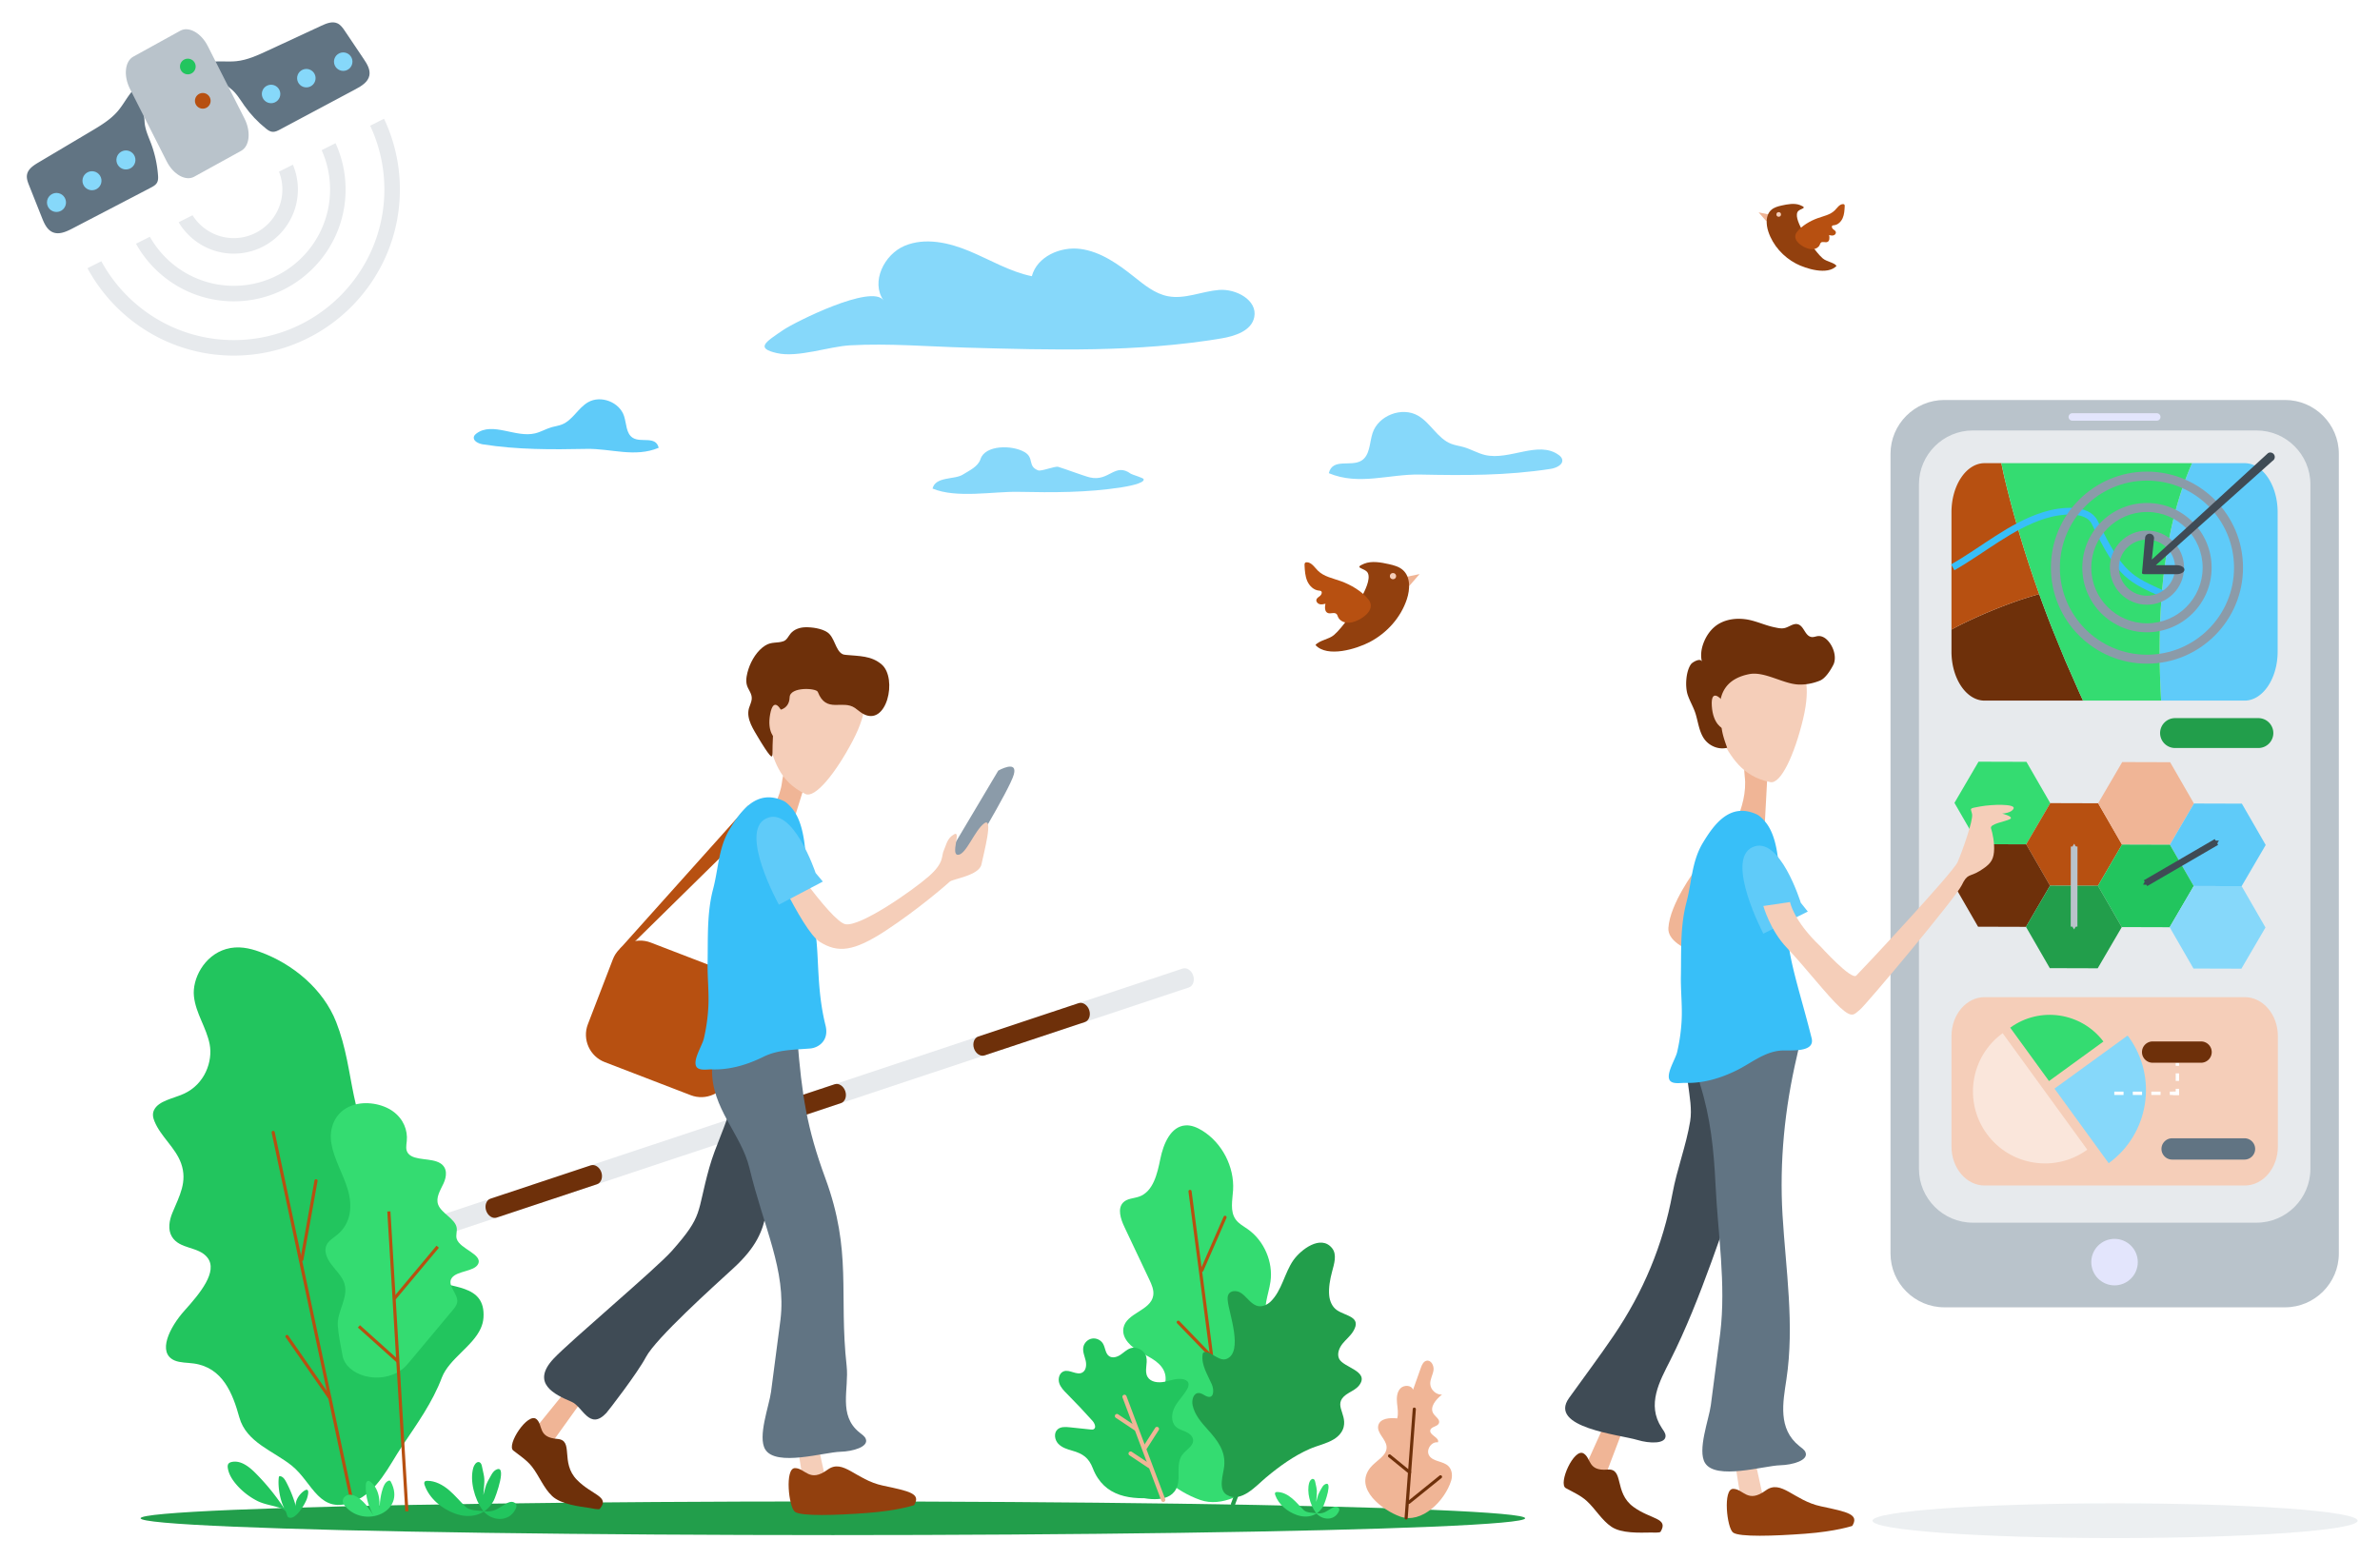 <svg xmlns="http://www.w3.org/2000/svg" xmlns:xlink="http://www.w3.org/1999/xlink" width="2127.804" height="1395.376" xmlns:v="https://vecta.io/nano"><style><![CDATA[.O{fill:#f5ceb9}.P{fill:#6e300a}.Q{fill:#b75011}.R{fill:#f0b596}.S{fill:#34dc71}.T{fill:#22c55e}.U{fill:#3f4b55}.V{fill:#617483}.W{fill:#5fcbf9}.X{fill:#86d8fa}.Y{fill:#e7eaed}.Z{fill:#b9c3cb}.a{fill:#229e4b}.b{fill:#92400e}.c{overflow:visible}.d{fill-rule:evenodd}.e{stroke-width:1pt}.f{stroke-opacity:1}.g{fill-opacity:1}.h{stroke:#b9c3cb}.i{stroke:#3f4b55}]]></style><g transform="rotate(71.607 98.8 2841.912)"><path d="M-1464.729 1301.942h0c4.89 0 8.9 3.166 8.9 7.045l.033 750.039c0 3.871-4 7.045-8.9 7.045h0c-4.89 0-8.9-3.166-8.9-7.045l-.033-750.039c0-3.879 4.01-7.045 8.9-7.045z" class="Y"/><g class="P"><use xlink:href="#C"/><use xlink:href="#C" y="229.819"/><use xlink:href="#C" y="459.637"/></g></g><path d="M2042.903 1169.036h-304.615c-26.463 0-48.11-21.647-48.11-48.11V405.781c0-26.463 21.647-48.11 48.11-48.11h304.615c26.463 0 48.11 21.647 48.11 48.11v715.145c0 26.452-21.647 48.11-48.11 48.11z" class="Z"/><path d="M2017.468 1093.34h-253.744c-26.463 0-48.11-21.647-48.11-48.11V433.046c0-26.463 21.647-48.11 48.11-48.11h253.744c26.463 0 48.11 21.647 48.11 48.11v612.183c0 26.452-21.647 48.11-48.11 48.11z" class="Y"/><g transform="matrix(1.07 0 0 1.07 -146.504 -81.907)" fill="#e3e5fc"><path d="M1939.003 428.126h-70.57a3.13 3.13 0 0 1-3.12-3.12h0a3.13 3.13 0 0 1 3.12-3.12h70.57a3.13 3.13 0 0 1 3.12 3.12h0a3.13 3.13 0 0 1-3.12 3.12z"/><circle cx="1903.713" cy="1131.326" r="19.43"/></g><ellipse cx="1890.963" cy="1359.846" rx="216.84" ry="15.53" fill-opacity=".784" class="Y"/><path d="M429.831 1187.77c1.33-2.98 2.2-6.14 2.42-9.53 2.03-30.74-30.18-25.75-49.25-34.71-17.81-8.37-18.56-27.78-19.83-44.9-1.69-22.92-3.22-39.15-19.01-57.47-33.71-39.12-25.76-81.85-43.62-127.28-11.54-29.35-38.72-52.1-68.55-62.82-8.84-3.18-19.13-5.58-29.97-2.38-19.71 5.81-30.29 26.86-28.64 42.25 1.65 15.38 11.17 27.91 14.06 42.91s-4.16 35.68-23.16 44.26c-9.53 4.3-22.39 6.23-26.48 14.33-1.83 3.62-.96 7.2.32 10.31 5.66 13.8 18.79 23.52 23.78 37.55 5.88 16.54-1.54 29.14-7.79 44.26-2.8 6.79-4.24 14.92-.47 21.23 6.96 11.63 23.94 8.53 31.9 18.92 9.47 12.37-6.84 31.98-20.42 47.06s-24.88 37.97-9.04 44.8c4.93 2.13 11.39 1.88 17.18 2.7 26.02 3.66 34.87 27.14 40.69 48.14 6.28 22.64 30.65 30.01 47.12 43.4 18.57 15.09 24.5 44.69 55.52 31.73 21.24-8.87 30.9-31.49 42.93-49.43 13.18-19.66 27.21-39.09 35.58-61.42 6.52-16.6 27.5-27.7 34.73-43.91z" class="T"/><g class="Q"><path d="M314.911 1345.23a1.4 1.4 0 0 1-1.37-1.11l-70.67-331.16c-.16-.76.32-1.51 1.08-1.67.76-.17 1.5.32 1.67 1.08l70.67 331.16c.16.76-.32 1.51-1.08 1.67-.1.02-.2.03-.3.03z"/><path d="M269.891 1127.67c-.08 0-.17-.01-.25-.02-.76-.14-1.27-.87-1.13-1.63l12.64-70.39c.14-.76.87-1.26 1.63-1.13.76.14 1.27.87 1.13 1.63l-12.64 70.39c-.12.67-.71 1.15-1.38 1.15zm25.07 124.03a1.4 1.4 0 0 1-1.15-.6l-38.37-55.16a1.41 1.41 0 0 1 .35-1.96 1.41 1.41 0 0 1 1.96.35l38.37 55.16a1.41 1.41 0 0 1-.35 1.96c-.26.17-.54.25-.81.25z"/></g><ellipse ry="15.05" rx="618.91" cy="1357.67" cx="744.621" class="a"/><path d="M1224.991 1312.56c5.08-6.49 15.2-10.62 14.66-18.84-.46-6.98-9.1-12.29-7.41-19.08 1.6-6.39 10.33-7.03 16.88-6.26 1.29-4.42.32-9.12-.13-13.7s-.19-9.68 2.94-13.06 9.93-3.2 11.39 1.16l6.97-19.64c.95-2.69 2.34-5.77 5.13-6.35 4.07-.85 6.82 4.51 6.18 8.62s-3.05 7.92-2.9 12.08c.19 5.28 5.22 9.88 10.5 9.61-5.43 4.23-11.43 11.3-7.64 17.04 1.91 2.89 6.17 5.29 4.91 8.51-1.25 3.21-7.02 2.92-7.73 6.3-.96 4.5 8.61 6.59 6.81 10.83-5.9-.93-11 6.9-7.76 11.92 3.56 5.52 12.29 4.7 17.04 9.24 3.41 3.26 3.94 8.68 2.54 13.18-5.5 17.7-26.2 38.97-45.62 32.02-15.43-5.54-41.53-24.73-26.76-43.58z" class="R"/><g class="P"><path d="M1257.151 1358.76h-.11c-.77-.06-1.35-.73-1.3-1.51l7.29-97.27c.05-.77.63-1.34 1.51-1.3.77.06 1.35.73 1.3 1.51l-7.29 97.27c-.05.73-.67 1.3-1.4 1.3z"/><path d="M1260.211 1317.92c-.31 0-.63-.1-.89-.32l-17.89-14.58a1.41 1.41 0 0 1-.2-1.98 1.41 1.41 0 0 1 1.98-.2l17.89 14.58a1.41 1.41 0 0 1 .2 1.98c-.28.34-.68.52-1.09.52zm-.63 26.92c-.41 0-.82-.18-1.09-.52-.49-.6-.39-1.49.21-1.98l28.26-22.82c.6-.48 1.48-.39 1.98.21.49.6.39 1.49-.21 1.98l-28.26 22.82a1.44 1.44 0 0 1-.89.31z"/></g><path d="M308.031 1148.12c-1.87-6.51-7.72-11.96-12.07-17.82-4.34-5.85-7.17-13.18-2.78-19.01 2.05-2.71 5.41-4.74 8.24-7.06 12.92-10.59 13.64-26.5 9.55-40.36s-12.22-27.05-14.68-41.12c-2.27-13.03 2.43-28.52 18.63-34.26 11.89-4.21 27.09-1.47 36.46 5.33 9.37 6.81 13.26 16.95 12.29 26.57-.39 3.85-1.38 8.06 1.48 11.31 5.64 6.43 20.34 3.52 28.36 8.42 6.86 4.19 5.86 12.07 2.97 18.25-2.89 6.17-7.11 12.64-4.71 18.93 2.97 7.76 15.29 12.61 16.54 20.62.51 3.28-.99 6.65 0 9.87 2.77 9.07 23.45 13.79 19.13 22.54-3.35 6.79-18.68 5.96-23.41 12.3-5.03 6.73 6.08 14.51 4.69 22.11-.47 2.59-2.38 4.9-4.24 7.13l-38.02 45.5c-2.29 2.74-4.62 5.52-7.78 7.75-19.46 13.75-49.09 4.9-52.4-12.76-1.58-8.41-3.65-18.34-4.27-26.85-.9-12.62 9.61-24.88 6.02-37.39z" class="S"/><g class="Q"><path d="M346.252 1083.364l2.805-.168 16.092 268.166-2.805.168z"/><path d="M351.313 1160.552l38.94-46.618 2.157 1.801-38.94 46.618zm-31.365 26.578l1.877-2.091 34.851 31.282-1.877 2.091z"/></g><path d="M211.045 1327.184c-3.54-4.19-6.58-9.03-7.37-14.45-.19-1.31-.21-2.76.58-3.82.68-.92 1.84-1.36 2.96-1.59 7.94-1.7 15.39 4.12 21.13 9.87 10.13 10.16 19.17 21.4 26.92 33.47-4.64-7.22-7.08-21.07-5.98-29.56.04-.33.11-.7.37-.91.27-.22.65-.2.98-.14 2.44.47 3.98 2.84 5.15 5.04a111.94 111.94 0 0 1 8.88 22.29c-1.32-4.79 2.59-10.56 6.13-13.42 6.34-5.1 4.99 2.02 3.61 6.2-1.35 4.1-10.31 20.16-16.7 16.57-1.17-.66-1.46-4.24-2.42-5.4-1.67-2-4-2.66-6.4-3.4-6.44-2-13.15-2.83-19.22-5.97-7.08-3.68-13.47-8.69-18.62-14.78z" class="T"/><path d="M338.716 1355.088c.81-8.26.79-15.92 3.5-23.98.91-2.72 2.21-5.62 4.79-6.86.49-.24 1.07-.4 1.56-.18.43.19.7.62.92 1.05 14.04 26.9-23.64 42.03-40.83 21.8-1.06-1.25-2.06-2.68-2.21-4.32-.27-3 2.59-5.59 5.58-5.94s5.92 1.01 8.39 2.72c6.54 4.53 10.89 11.51 15.05 18.28-5.8-8.72-8.79-19.27-8.44-29.73.05-1.57.58-3.58 2.15-3.71.75-.06 1.44.37 2.04.83 4.28 3.29 6.69 8.56 7.59 13.89.9 5.32.43 10.77-.09 16.15z" class="S"/><path d="M427.77 1307.379c.38.01.76.11 1.15.32 1.22.66 1.67 2.16 1.96 3.52 2.65 12.43 2.58 9.38 1.26 25.69 2.78-10.18 1.68-8.4 6.88-17.59 1.01-1.79 2.13-3.62 3.88-4.69 11.35-6.95.36 23.84-1.56 27.37-7.12 13.1-20.97 16.34-34.41 11.52-11.79-4.23-23.05-13.41-27.27-25.42-.38-1.08-.66-2.44.15-3.26.56-.56 1.43-.64 2.22-.65 7.12-.01 13.79 3.61 19.24 8.19 5.44 4.59 9.95 10.17 15.07 15.11 3.63 3.5 11.64 3.3 16.64 3.9 8.51 1.03 11.87-2.27 19.26-6.62 1.61-.95 3.37-1.81 5.24-1.79s3.85 1.19 4.2 3.03c.21 1.09-.17 2.21-.65 3.22-6.05 12.78-22.54 11.06-29.81.86-6.93-9.73-11.4-25.93-8.08-37.6.67-2.36 2.53-5.15 4.63-5.11z" class="T"/><path d="M1173.686 1322.465c.26.01.53.07.8.22.85.46 1.16 1.51 1.36 2.46 1.85 8.68 1.8 6.55.88 17.93 1.94-7.11 1.17-5.86 4.8-12.28.7-1.25 1.49-2.53 2.71-3.28 7.92-4.85.25 16.63-1.09 19.1-4.97 9.14-14.64 11.41-24.01 8.04-8.23-2.95-16.09-9.36-19.03-17.74-.27-.76-.46-1.7.11-2.28.39-.39 1-.45 1.55-.45 4.97-.01 9.63 2.52 13.42 5.72s6.94 7.1 10.52 10.55c2.53 2.44 8.12 2.3 11.61 2.72 5.94.72 8.28-1.59 13.44-4.62 1.12-.66 2.35-1.27 3.66-1.25 1.3.01 2.68.83 2.93 2.11.15.76-.12 1.54-.45 2.24-4.22 8.92-15.73 7.72-20.8.6-4.84-6.79-7.95-18.1-5.64-26.24.47-1.63 1.77-3.58 3.23-3.55z" class="S"/><g class="Q"><path d="M560.925 848.5h-6.76l114.9-128.3-16.24 37.91z"/><path d="M617.565 979.36l-76.97-29.62c-13.43-5.17-20.19-20.39-15.02-33.82l22.34-58.06c5.17-13.43 20.39-20.19 33.82-15.02l76.97 29.62c13.43 5.17 20.19 20.39 15.02 33.82l-22.34 58.06c-5.17 13.43-20.38 20.19-33.82 15.02z"/></g><path d="M847.095 765.43l45.38-76.32s17.7-10.09 13.91 3.49-43.84 79.4-43.84 79.4z" fill="#8b9ba9"/><path d="M718.755 704.31l-13.52 43.42-37.83 4.55s28.41-25.06 31.74-52.95c3.34-27.88 19.61 4.98 19.61 4.98z" class="R"/><path d="M772.385 622.04s4.99 11.85-10.07 40.48c-15.05 28.63-33.54 51.66-42.26 47.49-24.12-11.52-28.48-31.73-33.39-49.38-6.01-21.64 27.12-62.3 27.12-62.3l23.03-5.79z" class="O"/><path d="M693.085 635.38s-2.44 17.62-2.47 38.92c0 .8-.07 1.46-.58 2.07-1.26 1.49-10.75-14.41-11.46-15.64-4.66-8.02-11.78-17.82-8.96-27.53.79-2.71 2.21-5.26 2.46-8.06.46-5.28-3.61-8.63-4.55-13.37-.88-4.4.3-9.42 1.66-13.58 2.59-7.9 7.85-16.55 15.07-21.02 5.69-3.52 10.51-1.8 16.2-3.78 3-1.04 4.35-4.42 6.37-6.87 3.11-3.76 8.17-5.48 13.05-5.61 6.02-.17 14.71 1.03 19.84 4.51 6.53 4.43 7.18 16.14 13.35 19.41 1.06.56 2.28.69 3.47.8 11.51 1.12 22.43.6 31.65 8.48 14.56 12.44 4.58 56.44-16.9 43.99-2.46-1.43-4.55-3.41-6.9-5.02-11.3-7.77-25.65 5.25-33.26-14.4-1.36-3.51-24.85-4.76-25.16 4.83-.39 12.52-12.88 11.87-12.88 11.87z" class="P"/><path d="M698.315 635.09s-6.68-12.95-9.75 3.45 4.54 21.87 4.54 21.87z" class="O"/><path d="M527.765 1242.21l-34.28 47.81-17.16-9.82 38.73-47.76c0 .01 10.14 4.02 12.71 9.77z" class="R"/><path d="M536.235 1349.25c-.86 1.02-7.45-.53-8.45-.68-10.32-1.53-26.26-3.36-34.15-10.76-7.68-7.21-11.6-18.09-18.07-26.32-4.56-5.79-10.91-9.89-16.68-14.41-6.36-4.99 13.08-34.58 20.73-28.04 6.19 5.3.92 16.33 18.69 17.68 15.22 1.16 2.19 21.04 17.56 36.66 13.58 13.82 29.74 14.74 20.37 25.87z" class="P"/><path d="M634.145 1044.12c-11.63 41.47-4.87 42.15-33.51 74.5-13.97 15.78-91.33 80.94-105.73 96.36-20.54 21.99.88 32.1 16.12 38.54 9.97 4.21 15.92 26.12 31.07 9.99 1.5-1.59 27.58-35.26 35.41-50.01 8.96-16.89 60.35-63.09 78.06-79.33 42.16-38.65 20.85-57.22 46.65-107.82 9.82-19.27 7.64-39.78 10.55-61.94 1.78-13.56-18.91-77.03-47.69-65.81-17.91 6.99-11.07 43.32-10.31 57.65.53 9.91 1.96 20.84-.5 30.43-5.05 19.68-14.62 37.85-20.12 57.44z" class="U"/><path d="M725.035 1263.43l13.01 59.19-19.34 6.38-9.91-62.57c.01.01 10.06-5 16.24-3z" class="O"/><path d="M817.245 1345.95s-14.47 4.94-42.21 7-58.7 3.09-64.32-1.03c-5.63-4.12-9.25-39.11 0-39.11s12.84 13.38 29.15 1.44c13.97-10.23 25.13 9.06 49.45 14.2s34.16 7.2 27.93 17.5z" class="b"/><path d="M773.955 1286.48c-.93-2.17-3.37-3.79-5.49-5.48-19.37-15.44-9.26-38.88-11.54-59.57-7.11-64.46 5.13-102.17-19.11-168.02-16.5-44.81-20.95-74.38-24.94-124.16-1.39-17.28 32.84-39.61 6.73-34.67-12.37 2.34-24.58 1.88-36.91-.28-6.49-1.14.13-3.25-6.49-1.14-22.55 7.2-39.33 47.57-39.61 63.12-.63 34.86 26.13 57.74 33.44 88.23 12.84 53.55 33.02 91.43 27.75 135.49l-8.46 64.67c-1.68 12.57-12.19 40.11-5.14 51.49 9.68 15.62 52.81 2.38 67.22 2.03 10.83-.27 25.71-4.34 22.55-11.71z" class="V"/><path d="M724.785 812.06c-6.54-26.54.56-71.18-18.15-90.87-1.92-2.02-3.95-4.01-6.49-5.16-23.51-10.59-37.69 8.71-47.8 25.44-10.12 16.75-9.89 34.87-14.83 53.65-5.62 21.35-4.49 43.55-4.89 65.59-.25 13.42 1.39 26.75.63 40.19a162.3 162.3 0 0 1-4 27.84c-1.42 6.08-9.37 18.15-7.05 24.34 1.84 4.9 10.26 3.05 14.4 3.19 16.01.53 31.7-4.22 45.94-11.26 13.01-6.43 26.76-6.18 41.77-7.42 7.45-.62 17.11-7.04 13.74-20.58-7.99-32.09-5.66-60.2-8.96-82.86-1.08-7.32-2.5-14.73-4.31-22.09z" fill="#38bff8"/><path d="M683.065 755.49s33.47 76.37 49.75 86.66 30.38 8.82 59.08-9.97c28.71-18.79 54.52-41.23 57.25-43.79s26.27-5.36 28.33-15.52 11.01-43.03 2.39-36.58-16.05 27.73-23.23 28.1 2.99-21.98-3.54-18.38-6.99 9.52-9.34 14.55.75 10.7-13.52 23.2-60.94 45.13-74.37 42.7c-13.43-2.44-62.63-74.81-64.64-80.35-2.02-5.53-8.16 9.38-8.16 9.38z" class="O"/><path d="M729.195 780.63s-20.34-60.88-44.52-48.61 11.69 76.96 11.69 76.96l39.28-20.66z" class="W"/><path d="M1019.413 1294.858c-2.55-4.97-4.68-10.41-4.38-15.94.53-10.06 8.58-17.5 15.52-24.49s13.72-16.48 10.93-26.23c-2.67-9.37-12.7-14.07-21.2-18.61s-17.63-12.55-15.89-22.03c2.49-13.58 24.44-15.41 26.64-29.05.8-4.94-1.43-9.89-3.59-14.46l-22.17-46.84c-3.38-7.15-6.46-16.59-1.03-22 3.66-3.64 9.49-3.48 14.32-5.23 12.54-4.55 16.11-20.41 18.83-33.77s9.25-29.06 22.62-29.87c5.15-.31 10.22 1.85 14.71 4.6 17.8 10.92 28.97 32.43 27.69 53.32-.55 8.94-2.92 18.9 2.35 26.23 2.74 3.81 7.03 6.04 10.84 8.72 14.55 10.26 22.76 29.28 20.24 46.87-1.72 12-7.82 24.71-2.15 35.57 6.34 12.15 24.09 14.44 30.13 26.74 4.97 10.13-.37 22.01-6.6 31.06s-13.79 18.44-13.37 29.65c.22 5.8 2.61 11.35 3.31 17.12 1.77 14.72-7.71 28.21-18.79 37.41-14.31 11.89-36.09 24.42-55.28 17.68-21.98-7.7-42.92-25.43-53.68-46.45z" class="S"/><g class="Q"><path d="M1090.943 1272.918c-.7 0-1.3-.52-1.39-1.22l-27.01-206.12c-.1-.77.44-1.47 1.21-1.58.81-.12 1.47.44 1.58 1.21l27.01 206.12c.1.77-.44 1.47-1.21 1.58-.07.01-.13.01-.19.01z"/><path d="M1074.543 1137.328c-.19 0-.38-.04-.56-.12-.71-.31-1.04-1.14-.72-1.85l20.67-47.36c.31-.72 1.15-1.04 1.85-.73.71.31 1.04 1.14.72 1.85l-20.67 47.36a1.41 1.41 0 0 1-1.29.85zm8.77 77.38a1.37 1.37 0 0 1-1.01-.43l-29.91-30.92c-.54-.56-.52-1.45.03-1.99.56-.54 1.45-.53 1.99.03l29.91 30.92c.54.56.52 1.45-.03 1.99-.27.27-.63.4-.98.4z"/></g><g class="a"><path d="M1079.783 1278.378c-5.93-6.6-11.75-13.23-13.55-21.86-.93-4.47.62-10.59 5.17-10.85 2.29-.13 4.3 1.38 6.33 2.45 7.81 4.14 7.86-5.17 5.71-10.1-3.78-8.69-9.56-17.36-8.28-26.75.08-.59.21-1.21.62-1.65.61-.65 1.63-.65 2.51-.54 6.01.79 12.2 8.6 18.39 6.05 15.12-6.22 2.04-40.95 1.01-51.67-.2-2.05-.37-4.24.62-6.04 1.92-3.5 7.17-3.57 10.61-1.56 5.28 3.09 8.28 9.09 14.04 11.53 4.54 1.92 9.71-.28 13.05-3.52 10.05-9.74 12.39-25.65 20.31-36.95 6.48-9.25 24.5-23.32 34.59-10.8 4.62 5.73 1.86 14.09-.03 21.2-1.76 6.59-3.2 14.34-2.53 21.15.5 4.99 2.63 10.05 6.72 12.95 7.95 5.63 22.89 5.81 14.67 19.21-2.52 4.1-6.43 7.14-9.44 10.9s-5.11 8.95-3.16 13.35c3.55 8.03 27.36 10.99 18.24 23.6-2.28 3.16-5.91 5-9.28 6.95-16.3 9.42-1.67 17.69-4.82 30.64-1.13 4.66-4.66 8.45-8.74 10.95-6.56 4.02-14.52 5.55-21.54 8.61-14.26 6.23-27.01 15.5-38.93 25.4-8.74 7.26-22.45 23.47-35.34 15.64-7.95-4.83-2.99-18.39-2.26-25.45 1.43-13.73-5.95-23.11-14.69-32.84z"/><path d="M1102.403 1346.758a1.92 1.92 0 0 1-.66-.12 1.86 1.86 0 0 1-1.09-2.41l59.85-159.14c.36-.97 1.45-1.46 2.41-1.09a1.86 1.86 0 0 1 1.09 2.41l-59.85 159.14c-.28.75-.99 1.21-1.75 1.21z"/><path d="M1144.783 1236.738c-.6 0-1.2-.29-1.56-.83a1.88 1.88 0 0 1 .52-2.6l29.12-19.42c.85-.57 2.02-.35 2.6.52a1.88 1.88 0 0 1-.52 2.6l-29.12 19.42c-.32.21-.68.31-1.04.31zm-21.1 57.92c-.6 0-1.2-.29-1.56-.83a1.88 1.88 0 0 1 .52-2.6l29.12-19.42c.85-.57 2.02-.34 2.6.52a1.88 1.88 0 0 1-.52 2.6l-29.12 19.42c-.32.21-.68.31-1.04.31zm6.96-28.46a1.88 1.88 0 0 1-1.58-.86l-18.53-28.92c-.56-.87-.3-2.03.57-2.59a1.87 1.87 0 0 1 2.59.57l18.53 28.92c.56.87.3 2.03-.57 2.59a1.85 1.85 0 0 1-1.01.29z"/></g><path d="M1036.483 1338.858c-25.13 2.85-49.44.04-59.48-25.93-3.61-9.35-8.9-13.03-18.3-15.68-4.57-1.29-9.36-2.77-12.61-6.24-3.24-3.47-4.15-9.59-.63-12.78 2.81-2.55 7.08-2.3 10.85-1.91l18.76 1.97c.89.09 1.83.18 2.63-.21 2.66-1.29.99-5.33-.98-7.53-7.36-8.23-14.94-16.27-22.72-24.09-2.88-2.89-5.89-5.93-7.07-9.84s.21-8.93 4.04-10.35c5.31-1.98 11.53 3.78 16.54 1.14 3.59-1.89 4.03-6.9 3.09-10.84s-2.79-7.88-2.08-11.87c.68-3.81 3.89-7.03 7.7-7.71 3.8-.69 7.94 1.21 9.9 4.54 2.16 3.66 2.02 8.89 5.57 11.23 2.98 1.96 7.05.72 10.01-1.26 2.97-1.98 5.55-4.68 8.93-5.83 5.73-1.96 12.72 1.85 14.19 7.72 1.46 5.85-1.91 12.59 1.12 17.81 2.82 4.86 9.64 5.52 15.15 4.41s11.05-3.4 16.57-2.31c1.9.37 3.89 1.31 4.66 3.08.84 1.94-.03 4.18-1.07 6.02-3.15 5.53-7.93 10.01-10.93 15.62s-3.71 13.34.9 17.72c2.42 2.31 5.8 3.21 8.86 4.58s6.14 3.67 6.57 6.99c.73 5.61-5.98 8.85-9.44 13.32-4.5 5.8-3.39 13.95-3.56 21.29-.49 20.89-20.92 20.44-36.45 16.62" class="T"/><g class="R"><path d="M1039.993 1343.088c-.76 0-1.47-.46-1.75-1.21l-34.66-92.15a1.86 1.86 0 0 1 1.09-2.41c.96-.37 2.05.12 2.41 1.09l34.66 92.15a1.86 1.86 0 0 1-1.09 2.41 1.92 1.92 0 0 1-.66.12z"/><path d="M1015.453 1279.378c-.36 0-.72-.1-1.04-.31l-16.86-11.24a1.88 1.88 0 0 1-.52-2.6c.57-.86 1.75-1.09 2.6-.52l16.86 11.24a1.88 1.88 0 0 1 .52 2.6 1.89 1.89 0 0 1-1.56.83zm12.22 33.54c-.36 0-.72-.1-1.04-.31l-16.87-11.24a1.88 1.88 0 0 1-.52-2.6 1.88 1.88 0 0 1 2.6-.52l16.87 11.24a1.88 1.88 0 0 1 .52 2.6 1.89 1.89 0 0 1-1.56.83zm-4.04-16.48a1.86 1.86 0 0 1-1.01-.3c-.87-.56-1.13-1.72-.57-2.59l10.73-16.74a1.87 1.87 0 0 1 2.59-.57c.87.56 1.13 1.72.57 2.59l-10.73 16.74a1.85 1.85 0 0 1-1.58.87z"/></g><path d="M864.139 310.86c76.06 2.17 152.69 4.3 227.74-8.23 12.32-2.06 27.05-6.82 29.48-19.08 3-15.13-16.25-25.53-31.62-24.27s-30.51 8.54-45.65 5.59c-11.51-2.24-21.01-10.05-30.18-17.36-14.23-11.34-29.79-22.44-47.82-24.88s-38.91 6.78-43.59 24.36c-19.59-4.01-37.1-14.58-55.54-22.31s-39.74-12.6-58.18-4.87-30.35 32.38-18.91 48.78c-10.46-15.01-79.26 19.44-89.6 26.48-16.11 10.98-25.07 16.27-5.69 20.69 18.81 4.29 46.21-5.89 65.49-6.97 34.47-1.9 69.57 1.09 104.07 2.07zm522.33 108.4c5.04-.79 11.61-3.94 10.08-8.8-.47-1.51-1.71-2.66-2.99-3.6-18.17-13.28-43.93 5.14-65.84.02-6.59-1.54-12.52-5.18-19.02-7.05-3.76-1.08-7.69-1.55-11.34-2.98-12.16-4.75-18.3-18.68-29.63-25.18-14.42-8.27-35.5-.13-40.63 15.67-2.8 8.62-2.18 19.72-9.86 24.53-9.42 5.9-25.89-2.65-29.23 11.26 27.05 11.32 53.86.66 81.56 1.23 39.42.82 77.77 1 116.9-5.1zm-383.62 16.49c3.99-.62 20.818-3.443 19.618-7.293-.38-1.2-10.394-4.048-11.414-4.788-14.39-10.52-19.286 7.3-36.646 3.25-5.22-1.22-23.153-7.986-28.313-9.456-2.98-.85-15.134 4.261-18.024 3.131-9.63-3.76-3.185-11.237-12.165-16.387-11.42-6.55-35.216-6.247-39.276 6.273-2.22 6.83-9.805 10.129-15.885 13.939-7.46 4.67-24.376 1.453-27.026 12.463 21.42 8.97 54.611 2.468 76.541 2.918 31.23.64 61.61.78 92.59-4.05z" class="X"/><path d="M431.719 397.35c-3.99-.62-9.19-3.12-7.99-6.97.38-1.2 1.35-2.11 2.37-2.85 14.39-10.52 34.79 4.07 52.15.02 5.22-1.22 9.91-4.11 15.07-5.58 2.98-.85 6.09-1.23 8.98-2.36 9.63-3.76 14.49-14.79 23.47-19.94 11.42-6.55 28.11-.11 32.17 12.41 2.22 6.83 1.73 15.62 7.81 19.43 7.46 4.67 20.5-2.1 23.15 8.91-21.42 8.97-42.66.53-64.59.98-31.23.64-61.6.79-92.59-4.05z" class="W"/><g transform="matrix(1.202 0 0 1.202 -297.384 -153.025)"><path d="M1295.425 563.439l-3.22-6.74 11.07-2.31z" class="R"/><path d="M1249.659 588.26c-3.07 3.72-6.23 8.15-10.05 11.45-3.79 3.27-10.89 3.92-13.78 7.46 8.87 9.68 30.76 2.81 40.33-2.21 12.77-6.69 23.16-18.18 27.68-31.95 2.41-7.35 2.79-16.56-3.02-21.67-2.82-2.48-6.6-3.5-10.27-4.32-5.74-1.28-12.8-2.66-18.48-.36-8.64 3.5.79 2.98 2.72 6.95 2.28 4.69-2.46 13.62-4.51 17.62-3.06 5.95-6.33 11.85-10.62 17.03z" class="b"/><circle cx="1283.499" cy="555.92" r="2.31" class="O"/><path d="M1244.819 559.69c-5.95-2.16-12.62-3.34-17.13-7.79-2.48-2.45-4.55-6-8.02-6.29-.53-.05-1.11.01-1.5.38-.48.46-.48 1.21-.45 1.87.2 3.96.42 8.02 1.99 11.66s4.81 6.83 8.76 7.17c.48.04 1 .05 1.41.3 1.19.73.54 2.64-.53 3.55s-2.52 1.62-2.82 2.98c-.32 1.44.94 2.85 2.36 3.25s2.93.05 4.37-.3c-.53 2.52-.64 5.89 1.74 6.87 2.07.86 4.9-.82 6.5.74.6.58.8 1.45 1.13 2.21 1.09 2.48 3.77 3.99 6.47 4.26 2.69.27 5.39-.53 7.86-1.63 6.37-2.83 13.37-9.12 8.27-15.66-4.79-6.14-13.23-10.97-20.41-13.57z" class="Q"/></g><g transform="matrix(1.209 0 0 1.209 -343.837 -50.476)"><path d="M1584.877 198.831l5.83 6.71 2.39-5z" class="R"/><path d="M1624.833 224.352c2.28 2.76 4.62 6.05 7.45 8.5 2.81 2.43 8.08 2.91 10.23 5.53-6.58 7.19-22.82 2.09-29.93-1.64-9.47-4.97-17.18-13.49-20.54-23.71-1.79-5.45-2.07-12.29 2.24-16.08 2.09-1.84 4.9-2.59 7.62-3.2 4.26-.95 9.5-1.98 13.71-.27 6.41 2.6-.58 2.21-2.02 5.16-1.69 3.48 1.82 10.11 3.35 13.07 2.28 4.42 4.71 8.8 7.89 12.64z" class="b"/><circle cx="1599.723" cy="200.362" r="1.71" class="O"/><path d="M1628.423 203.162c4.42-1.6 9.37-2.48 12.71-5.78 1.84-1.82 3.37-4.45 5.95-4.67.39-.03.83.01 1.11.28.35.34.36.9.33 1.39-.15 2.94-.31 5.95-1.48 8.65s-3.57 5.07-6.5 5.32c-.36.03-.74.04-1.05.23-.89.54-.4 1.96.4 2.63.79.67 1.87 1.2 2.09 2.21.24 1.07-.69 2.12-1.75 2.41s-2.18.04-3.24-.22c.39 1.87.48 4.37-1.29 5.1-1.54.64-3.63-.61-4.83.55-.44.43-.59 1.07-.84 1.64-.81 1.84-2.8 2.96-4.8 3.16s-4-.39-5.83-1.21c-4.73-2.1-9.92-6.77-6.13-11.62 3.56-4.56 9.82-8.14 15.15-10.07z" class="Q"/></g><path d="M1774.255 1060.109h232.68c16.258 0 29.558-15.643 29.558-34.765v-98.9c0-19.123-13.3-34.766-29.558-34.766h-232.68c-16.259 0-29.558 15.643-29.558 34.766v98.9c-.011 19.123 13.293 34.765 29.558 34.765z" class="O"/><path d="M1776.197 1013.819c20.9 28.768 61.161 35.147 89.92 14.247l-75.681-104.168c-28.759 20.892-35.139 61.152-14.238 89.92z" fill="#fae6db"/><path d="M1797.212 918.971l34.672 47.723 48.647-35.341c-19.73-26.057-56.752-31.68-83.32-12.382z" class="S"/><path d="M1903.13 927.279c-.317-.44-.686-.827-1.012-1.258l-65.323 47.45 48.454 66.696c36.116-26.242 44.114-76.781 17.882-112.888z" class="X"/><path d="M2019.078 668.888h-74.508a13.408 13.408 0 0 1-13.365-13.365h0a13.408 13.408 0 0 1 13.365-13.365h74.508a13.408 13.408 0 0 1 13.365 13.365h0a13.408 13.408 0 0 1-13.365 13.365z" class="a"/><path d="M1932.116 626.501h74.637c16.247 0 29.538-19.718 29.538-43.824V458.001c0-24.106-13.29-43.827-29.538-43.827h-46.972c-.014.032-.03.062-.044.094a270.929 270.929 0 0 0-5.344 13.102 292.32 292.32 0 0 0-4.734 13.527 316.792 316.792 0 0 0-4.147 13.935c-1.286 4.711-2.478 9.49-3.58 14.331a378.792 378.792 0 0 0-3.039 14.707 416.351 416.351 0 0 0-2.519 15.069c-1.51 10.163-2.687 20.56-3.563 31.166s-1.45 21.421-1.752 32.426-.332 22.201-.119 33.565c.187 9.993.633 20.165 1.175 30.405z" class="W"/><path d="M1823.115 531.204c-6.083 1.832-12.167 3.599-18.249 5.706-9.064 3.139-18.127 6.598-27.191 10.416s-18.129 7.996-27.193 12.577c-1.929.975-3.858 2.044-5.787 3.056v19.717c-.011 24.106 13.285 43.825 29.54 43.825h88.084l-2.924-6.291-12.805-29.145-12.297-30.058a1067.89 1067.89 0 0 1-11.177-29.803z" class="P"/><path d="M1774.235 414.174c-16.247 0-29.54 19.72-29.54 43.827v104.958l5.787-3.056c9.064-4.581 18.129-8.759 27.193-12.577s18.127-7.277 27.191-10.416c6.083-2.107 12.167-3.874 18.249-5.706l-.508-1.354a1003.345 1003.345 0 0 1-10.97-32.443 976.069 976.069 0 0 1-10.153-33.918 975.941 975.941 0 0 1-9.227-35.582c-1.068-4.46-1.989-9.187-3.01-13.731v-.002z" class="Q"/><path d="M1789.247 414.175l3.01 13.731a975.941 975.941 0 0 0 9.227 35.582 976.069 976.069 0 0 0 10.153 33.918 1003.345 1003.345 0 0 0 10.97 32.444c3.782 10.589 7.682 20.965 11.685 31.157a1173.63 1173.63 0 0 0 12.297 30.058l12.805 29.144 2.923 6.291h69.799c-.542-10.239-.988-20.413-1.175-30.405-.213-11.364-.183-22.559.119-33.565s.875-21.821 1.752-32.426 2.053-21.002 3.563-31.166a416.351 416.351 0 0 1 2.519-15.069 378.792 378.792 0 0 1 3.039-14.707 345.203 345.203 0 0 1 3.581-14.331c1.287-4.713 2.668-9.358 4.147-13.935s3.055-9.087 4.734-13.527 3.458-8.807 5.344-13.102c.014-.032.03-.062.044-.094z" class="S"/><path d="M1745.819 507.312c27.221-15.488 51.791-37.055 81.663-46.463 14.569-4.588 38.772-7.321 45.366 6.456 23.282 48.642 31.866 50.368 62.116 64.416" fill="none" stroke="#38bff8" stroke-width="6"/><path d="M1919.458 593.471c-47.35 0-85.873-38.522-85.873-85.873s38.522-85.873 85.873-85.873 85.873 38.522 85.873 85.873-38.522 85.873-85.873 85.873zm0-163.72c-42.931 0-77.858 34.927-77.858 77.847 0 42.931 34.927 77.858 77.858 77.858s77.847-34.927 77.847-77.858-34.916-77.847-77.847-77.847zm0 135.652c-31.877 0-57.805-25.928-57.805-57.805s25.928-57.805 57.805-57.805 57.805 25.928 57.805 57.805-25.928 57.805-57.805 57.805zm0-107.584c-27.447 0-49.79 22.332-49.79 49.779s22.332 49.79 49.79 49.79c27.447 0 49.779-22.332 49.779-49.79 0-27.447-22.322-49.779-49.779-49.779zm0 82.93c-18.277 0-33.15-14.874-33.15-33.151s14.863-33.151 33.15-33.151 33.151 14.874 33.151 33.151-14.874 33.151-33.151 33.151zm0-58.276c-13.857 0-25.125 11.268-25.125 25.125s11.268 25.125 25.125 25.125 25.125-11.268 25.125-25.125-11.268-25.125-25.125-25.125z" fill="#8b9ba9"/><path d="M1946.01 513.441h-28.545c-3.823 0-2.02-1.798-2.02-4.013s3.102-4.013 6.926-4.013h23.639c3.823 0 6.926 1.798 6.926 4.013s-3.102 4.013-6.926 4.013zm-30.926-1.503l2.713-30.858c.107-2.215 1.958-3.916 4.184-3.831 2.215.096 3.927 1.98 3.831 4.184l-2.008 18.965 103.886-95.198a4.013 4.013 0 0 1 5.489 1.423c1.123 1.905.482 4.366-1.423 5.489l-109.007 97.414z" class="U"/><path d="M1932.433 1027.4h0a9.556 9.556 0 0 1 9.524-9.524h64.707a9.556 9.556 0 0 1 9.524 9.524h0a9.556 9.556 0 0 1-9.524 9.524h-64.707a9.556 9.556 0 0 1-9.524-9.524z" class="V"/><path d="M1515.723 777.896s-22.76 30.08-24.13 51.93 56.35 30.57 56.35 30.57zm64.34-83.69l-2.44 45.42-35.55 13.71s21.38-31.28 17.75-59.13c-3.61-27.85 20.24 0 20.24 0z" class="R"/><path d="M1611.833 601.276s7.74 10.26.19 41.71c-7.55 31.46-19.81 58.32-29.29 56.42-26.21-5.24-35.41-23.76-44.5-39.66-11.14-19.5 10.98-67.06 10.98-67.06l20.9-11.28z" class="O"/><path d="M1639.743 592.796c2.29-7.38-1.73-16.82-7.1-21.38-2.07-1.76-4.68-2.88-7.29-2.62-1.96.19-3.88 1.14-5.83.82-5.84-.97-6.54-9.58-11.96-11.33-4.04-1.3-7.92 2.36-12.04 3.33-3.11.73-6.33-.11-9.46-.76-8.81-1.85-16.98-6.08-26.01-7.17-7.62-.92-15.57-.06-22.46 3.64-7.2 3.86-12.36 10.96-15.11 19.16-1.64 4.9-2.17 10.36-.85 15.38-1.08-4.13-8.51.31-9.72 1.93-4.73 6.38-5.53 20.21-3.02 27.63 1.99 5.88 5.26 11.08 7.08 17.04 2.16 7.11 3.06 15 7 21.3 4.51 7.23 13.47 10.91 21.18 8.91-2.38-6.54-4.74-13.23-5.18-20.25s-9.73-38.75 24.85-45.6c13.75-2.72 30.31 8.74 44.08 9.29 6.54.26 13.09-1.01 19.22-3.5 4.74-1.92 9.35-8.99 11.96-14.16a9.57 9.57 0 0 0 .66-1.66z" class="P"/><path d="M1539.023 625.546s-9.66-10.91-8.6 5.74 9.78 20.09 9.78 20.09z" class="O"/><path d="M1456.623 1263.476l-20.94 54.98-19.1-5.11 25.26-56.07c-.01 0 10.82 1.29 14.78 6.2z" class="R"/><path d="M1484.613 1369.726c-.68 1.14-7.44.68-8.45.69-10.43.15-26.46.91-35.43-5.12-8.74-5.88-14.36-15.98-22.08-23.06-5.43-4.98-12.36-8-18.78-11.53-7.09-3.9 7.33-36.24 15.93-31.01 6.96 4.24 3.54 15.96 21.29 14.44 15.21-1.31 5.55 20.41 23.24 33.35 15.64 11.44 31.74 9.74 24.28 22.24z" class="P"/><path d="M1495.263 1067.176c-8.5 46.25-26.24 88.34-52.58 127.16-12.85 18.93-26.6 37.18-39.91 55.79-18.98 26.54 45.35 32.75 61.19 37.54 10.36 3.13 25.77 3.93 25.08-4.06-.2-2.35-2.01-4.66-3.5-6.92-13.57-20.73-1.71-41.61 7.68-60.19 28.13-55.71 47.12-119.94 69.19-177.99 8.4-22.1 4.62-43.87 5.84-68.11.75-14.84-24.98-80.21-53.09-64.1-17.49 10.03-7.8 48.15-5.93 63.47 1.3 10.59 3.58 22.14 1.84 32.81-3.56 21.86-11.79 42.75-15.81 64.6z" class="U"/><path d="M1563.773 1281.976l13.01 59.19-19.34 6.38-9.91-62.57c.01.01 10.07-4.99 16.24-3z" class="O"/><path d="M1655.993 1364.496s-14.47 4.94-42.21 7-58.7 3.09-64.32-1.03c-5.63-4.12-9.25-39.11 0-39.11s12.84 13.38 29.15 1.44c13.97-10.23 25.13 9.06 49.45 14.2 24.31 5.15 34.16 7.21 27.93 17.5z" class="b"/><path d="M1614.143 1298.556c-.93-2.17-3.37-3.79-5.49-5.48-19.37-15.44-14.64-38.99-11.54-59.57 7.35-48.82-.52-98.03-3.46-146.86-2.86-47.66 1.91-95.49 12.8-141.95 3.96-16.88 9.42-42.98-16.69-38.04-12.37 2.34-24.58 1.88-36.91-.28-6.49-1.14.13-3.25-6.49-1.14-22.55 7.2-30.98 49.82-26.35 64.67 9.22 29.57 12.22 57.95 13.72 89.26 2.12 44.4 9.51 88.85 4.24 132.91l-8.46 64.67c-1.68 12.57-12.19 40.11-5.14 51.49 9.68 15.62 52.81 2.38 67.22 2.03 10.82-.28 25.7-4.34 22.55-11.71z" class="V"/><path d="M1594.943 824.136c-6.54-26.54.56-71.18-18.15-90.87-1.92-2.02-3.95-4.01-6.49-5.16-23.51-10.59-37.69 8.71-47.8 25.44-10.12 16.75-9.89 34.87-14.83 53.65-5.62 21.35-4.49 43.55-4.89 65.59-.25 13.42 1.39 26.75.63 40.19a162.3 162.3 0 0 1-4 27.84c-1.42 6.08-9.37 18.15-7.05 24.34 1.84 4.9 10.26 3.05 14.4 3.19 16.01.53 31.7-4.22 45.94-11.26 13.01-6.43 24.41-16.4 39.41-17.64 7.45-.62 30.91 2.44 27.54-11.11-7.99-32.09-17.1-59.45-20.41-82.11-1.07-7.33-2.49-14.73-4.3-22.09z" fill="#38bff8"/><path d="M1609.973 807.296s-18.94-61.33-43.39-49.62 9.92 77.21 9.92 77.21l39.74-19.75z" class="W"/><g transform="rotate(356.419 -25739.088 77.123)"><path d="M139.422 1674.875c7.522-.591 15.09 1.033 22.644.725 9.823-.399 19.202-4.012 28.37-7.596l49.488-19.31c4.616-1.804 9.931-3.576 14.322-1.277 2.865 1.499 4.651 4.432 6.286 7.225l15.274 26.105c2.712 4.619 5.491 9.875 4.12 15.045-1.529 5.793-7.612 8.979-13.074 11.468l-69.692 31.76c-2.199.996-4.557 2.027-6.932 1.643-2.191-.355-4.004-1.856-5.642-3.35-6.912-6.28-12.945-13.55-17.842-21.516-3.522-5.736-6.562-11.949-11.661-16.335-7.927-6.83-5.3-8.256-12.59-14.173-10.614-8.641-10.448-9.83-3.071-10.415z" class="V"/><g transform="rotate(339.452)" class="X"><circle r="8.26" cy="1665.319" cx="-420.041"/><circle r="8.26" cy="1665.319" cx="-385.487"/><circle r="8.26" cy="1665.319" cx="-349.372"/></g><path d="M68.517 1695.46c-5.594 5.393-9.513 12.333-14.911 17.943-7.019 7.297-16.21 12.054-25.235 16.67l-48.688 24.939c-4.544 2.324-9.54 5.209-10.768 10.163-.803 3.232.237 6.611 1.273 9.779l9.679 29.604c1.707 5.245 3.858 10.977 8.777 13.453 5.508 2.779 12.119.269 17.769-2.239l72.084-32.001c2.27-1.014 4.676-2.127 6.001-4.218 1.224-1.931 1.305-4.353 1.273-6.636a102.59 102.59 0 0 0-4.388-28.447c-2.013-6.633-4.724-13.219-4.619-20.145.152-10.774-2.74-9.724-2.319-19.384.594-14.082-.437-14.766-5.927-9.481z" class="V"/><g transform="matrix(-.884 .468 .468 .884 0 0)" class="X"><circle r="8.506" cy="1580.085" cx="770.918"/><circle r="8.506" cy="1580.085" cx="806.501"/><circle r="8.506" cy="1580.085" cx="843.692"/></g><path d="M161.326 1755.869l-43.397 20.509c-7.801 3.687-18.431-3.141-23.602-15.159l-28.764-66.856c-5.171-12.018-3.015-24.888 4.786-28.574l43.397-20.509c7.801-3.687 18.431 3.141 23.602 15.159l28.764 66.856c5.183 12.047 3.033 24.879-4.786 28.574z" class="Z"/></g><path d="M343.34 106.168l-12.397 6.25c8.136 17.329 12.695 36.661 12.695 57.041 0 74.255-60.393 134.664-134.648 134.664-51.053 0-95.562-28.555-118.393-70.533l-12.377 6.24c25.122 46.495 74.316 78.156 130.77 78.156 81.899 0 148.529-66.628 148.529-148.527 0-22.624-5.093-44.08-14.18-63.291zm-43.361 21.862l-12.406 6.254a85.62 85.62 0 0 1 7.518 35.176c0 47.492-38.626 86.117-86.1 86.117-32.14 0-60.214-17.701-75.01-43.857l-12.391 6.246c17.091 30.677 49.857 51.475 87.4 51.475 55.136 0 99.982-44.844 99.982-99.98 0-14.77-3.222-28.801-8.994-41.43zm-38.125 19.22l-12.443 6.273a43.23 43.23 0 0 1 3.037 15.936c0 23.968-19.489 43.457-43.457 43.457-15.518 0-29.151-8.176-36.84-20.441l-12.428 6.266c10.015 16.784 28.347 28.057 49.268 28.057 31.612 0 57.338-25.726 57.338-57.338a57.04 57.04 0 0 0-4.475-22.209z" class="Y"/><circle cx="167.922" cy="59.471" r="7.02" class="T"/><circle cx="181.29" cy="90.162" r="7.02" class="Q"/><defs><marker orient="auto" refY="0.0" refX="0.0" id="A" class="c"><path d="M5.77 0l-8.65 5V-5l8.65 5z" transform="scale(.2)" class="Z d e f g h"/></marker><marker orient="auto" refY="0.0" refX="0.0" id="B" class="c"><path d="M5.77 0l-8.65 5V-5l8.65 5z" transform="scale(-.2)" class="Z d e f g h"/></marker><path id="C" d="M-1464.712 1399.904h0c4.89 0 8.9 3.166 8.9 7.045v94.479c0 3.871-4 7.045-8.9 7.045h0c-4.89 0-8.9-3.166-8.9-7.045v-94.479c0-3.879 4.01-7.045 8.9-7.045z"/><marker orient="auto" refY="0" refX="0" id="D" class="c"><path d="M5.77 0l-8.65 5V-5z" transform="scale(-.2)" class="U d e f g i"/></marker><marker orient="auto" refY="0" refX="0" id="E" class="c"><path d="M5.77 0l-8.65 5V-5z" transform="scale(.2)" class="U d e f g i"/></marker><path id="F" d="M1811.496 755.021l-.448.013-42.375-.127-.235-.379-21.077-36.566.213-.392 21.298-36.439.448-.013 42.375.127.235.379 21.077 36.566-.213.392z"/></defs><g transform="matrix(0 1.07 -1.07 0 2718.301 -1142.131)" fill="#fff"><path d="M1982.5 773.884h-2.81v-7.73h2.81zm0-15.47h-2.81v-7.73h2.81zm0-15.47h-2.81v-7.73h2.81zm0-15.459h-2.81v-7.73h2.81z"/><path d="M1979.69 724.904v-2.34h-2.34v-2.81h5.15v5.15zm-15.234-5.153h6.306v2.81h-6.306zm-8.768 0h2.468v2.81h-2.468z"/></g><path d="M1915.014 940.803h0a9.556 9.556 0 0 1 9.524-9.524h43.305a9.556 9.556 0 0 1 9.524 9.524h0a9.556 9.556 0 0 1-9.524 9.524h-43.305a9.556 9.556 0 0 1-9.524-9.524z" class="P"/><use xlink:href="#F" class="S"/><use xlink:href="#F" x="64.135" y="37.059" class="Q"/><use xlink:href="#F" x="128.467" y="0.341" class="R"/><use xlink:href="#F" x="192.602" y="37.4" class="W"/><use xlink:href="#F" x="128.269" y="74.118" class="T"/><use xlink:href="#F" x="-0.198" y="73.776" class="P"/><use xlink:href="#F" x="63.936" y="110.835" class="a"/><use xlink:href="#F" x="192.404" y="111.177" class="X"/><g fill="none" stroke-width="6"><path d="M1854.353 757.003l-.066 71.582" marker-start="url(#B)" marker-end="url(#A)" class="h"/><path d="M1981.56 752.912l-63.363 36.846" marker-start="url(#D)" marker-end="url(#E)" class="i"/></g><path d="M1627.623 846.346s27.45 30.37 31.92 26.06 86.56-92.02 90.67-101.57 13.94-37.17 12.91-42.74-3.64-4.97 7.24-6.94 31.56-2.44 29.88 1.78-10.28 4.58-10.28 4.58 11.14 2.73 6.93 4.99-18.22 4.15-16.86 8.2 3.39 13.33 2.65 21.18-3.77 11.4-12.87 17c-9.1 5.59-10.7 1.7-16 12.77s-85.83 107.25-90.97 111.23-6.48 8.37-17.9-2.15-31.53-36.56-47.62-53.4c-14.76-15.44-20.83-37.18-20.83-37.18l23.88-3.52s2.8 16.56 27.25 39.71z" class="O"/></svg>